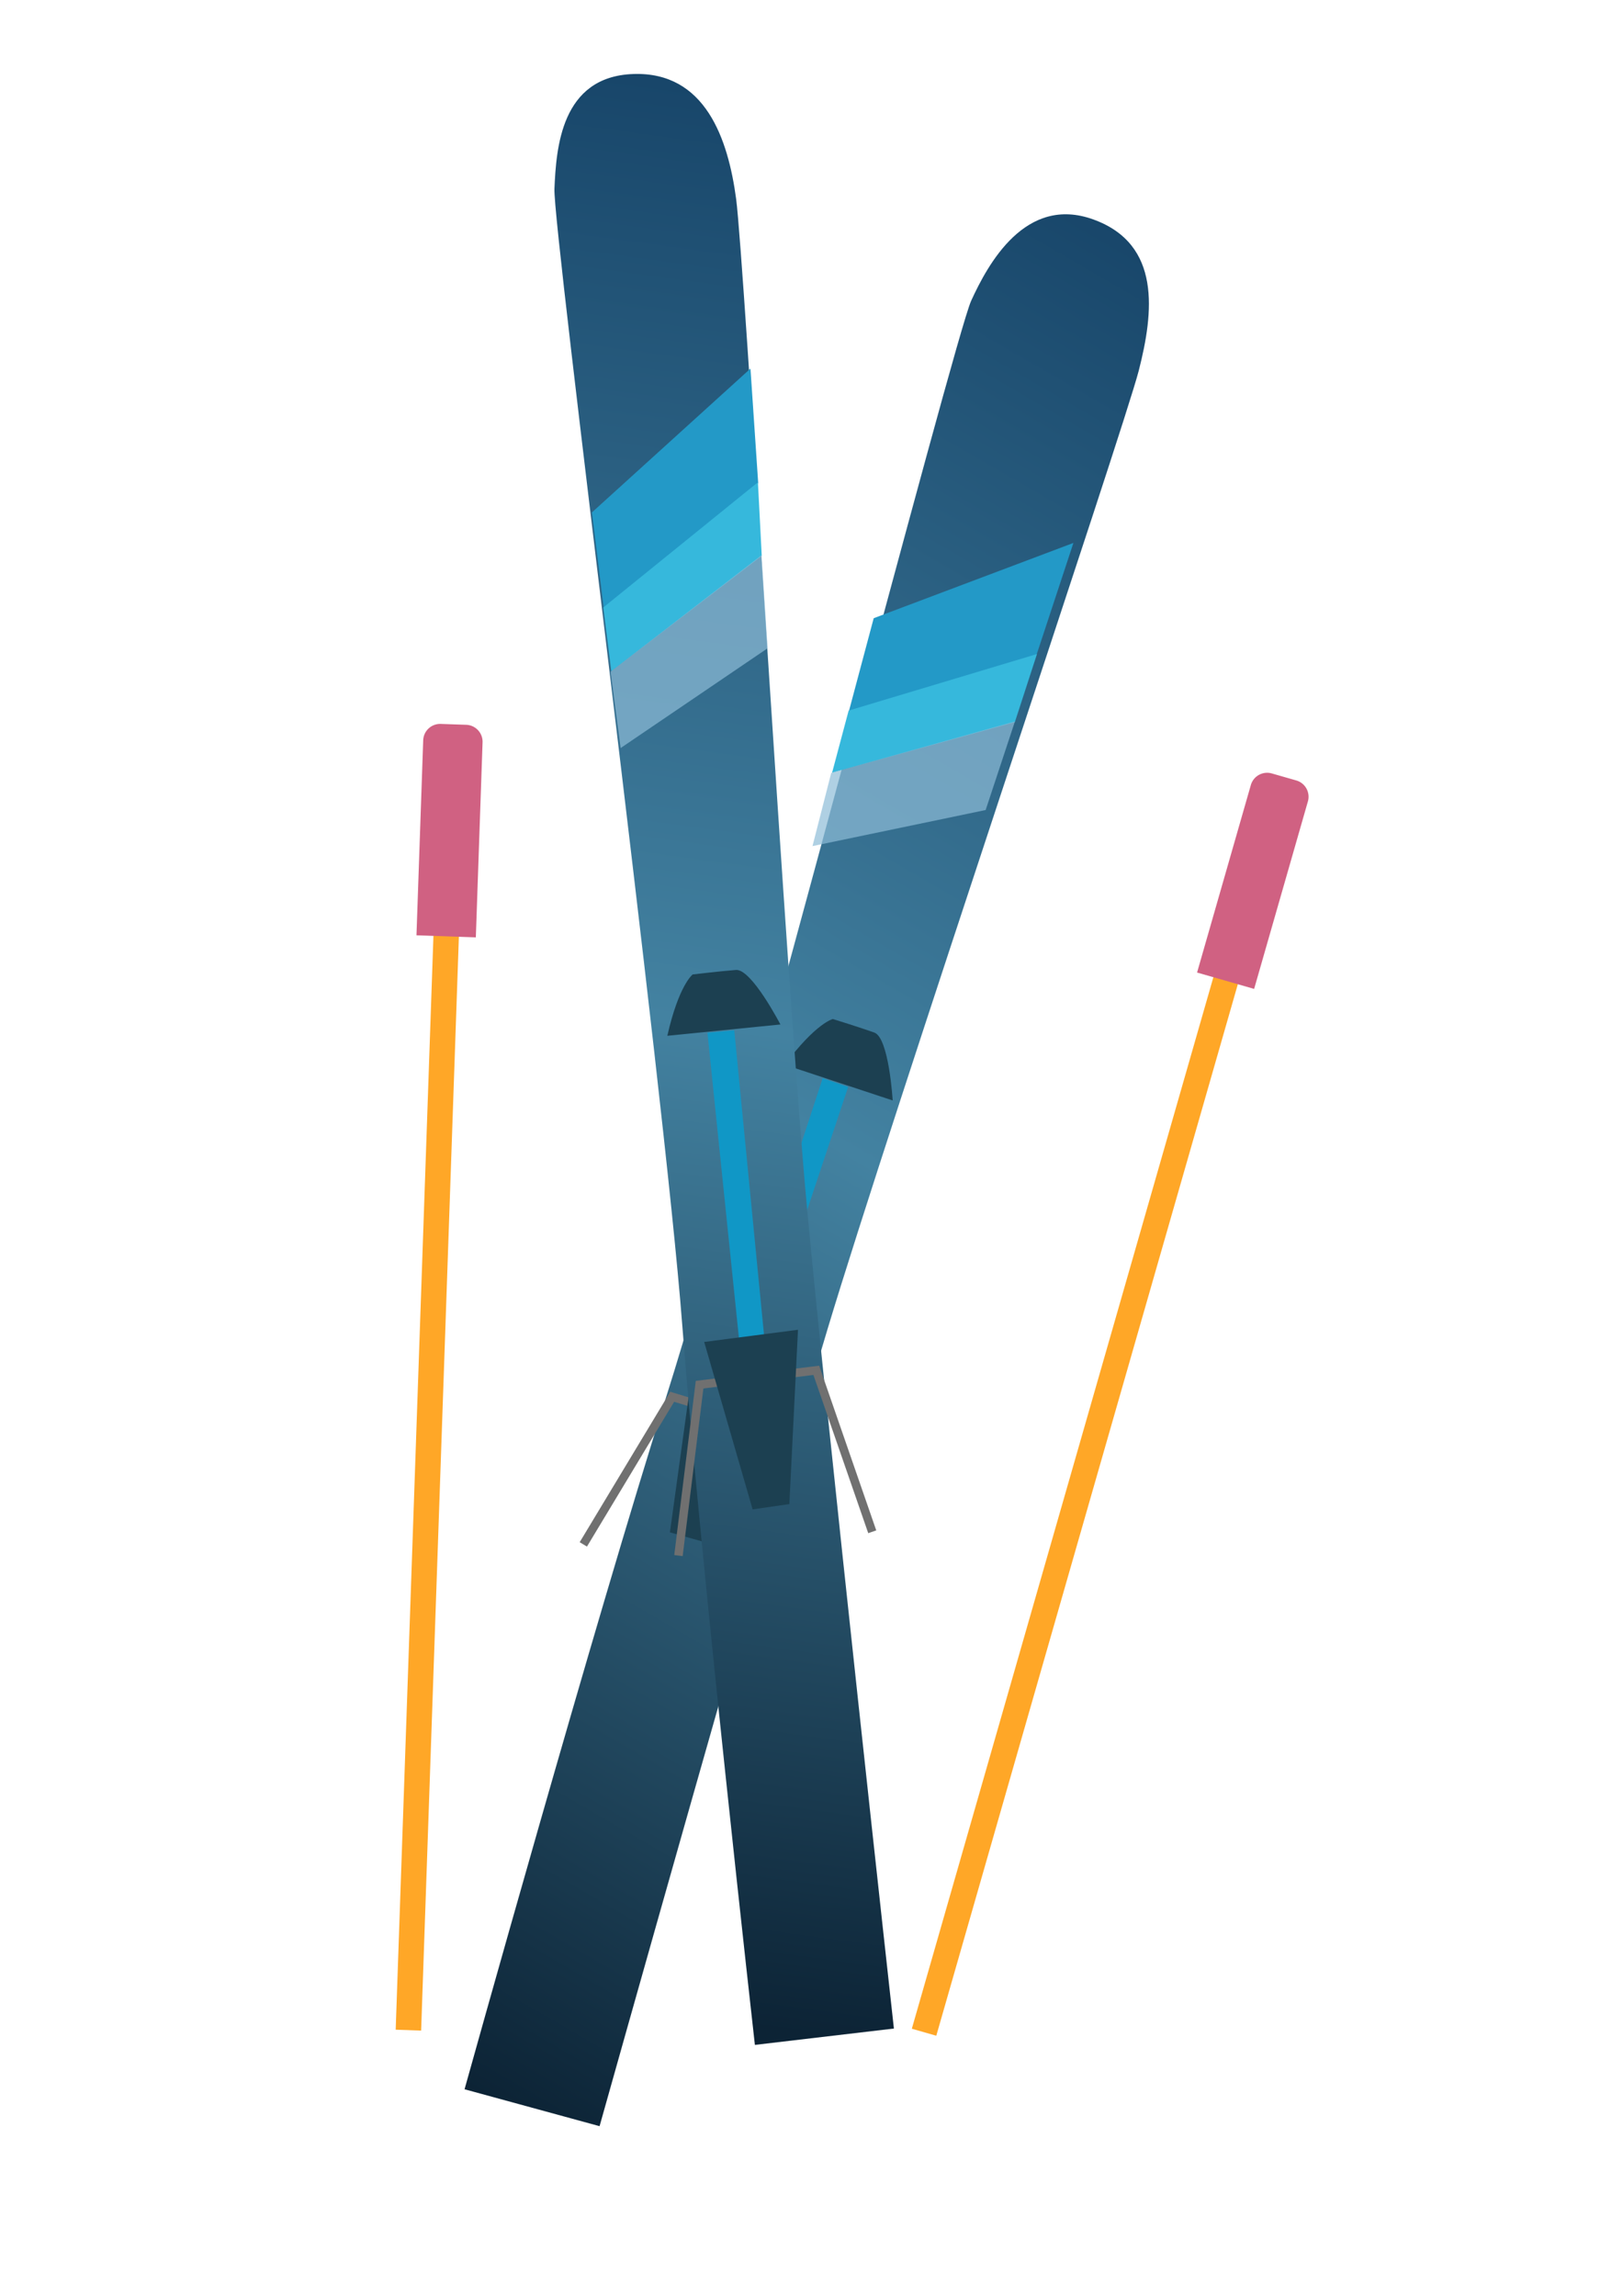 <svg xmlns="http://www.w3.org/2000/svg" xmlns:xlink="http://www.w3.org/1999/xlink" width="191.378" height="270.758" viewBox="0 0 191.378 270.758">
  <defs>
    <style>
      .cls-1, .cls-6 {
        fill: none;
      }

      .cls-2 {
        clip-path: url(#clip-path);
      }

      .cls-3 {
        fill: url(#linear-gradient);
      }

      .cls-4 {
        fill: #1c4051;
      }

      .cls-5 {
        fill: #1097c6;
      }

      .cls-6 {
        stroke: #707070;
      }

      .cls-7 {
        fill: #2399c7;
      }

      .cls-8 {
        fill: #36b8dc;
      }

      .cls-9 {
        fill: #8ebdd7;
        opacity: 0.7;
      }

      .cls-10 {
        fill: #ffa727;
      }

      .cls-11 {
        fill: #d06182;
      }

      .cls-12 {
        filter: url(#Path_16);
      }

      .cls-13 {
        filter: url(#Path_17);
      }
    </style>
    <clipPath id="clip-path">
      <rect class="cls-1" width="191.378" height="270.758"/>
    </clipPath>
    <linearGradient id="linear-gradient" x1="0.5" x2="0.5" y2="1" gradientUnits="objectBoundingBox">
      <stop offset="0" stop-color="#18466a"/>
      <stop offset="0.484" stop-color="#4382a1"/>
      <stop offset="1" stop-color="#0c2335"/>
    </linearGradient>
    <filter id="Path_17" x="5.044" y="18.888" width="180.505" height="238.557" filterUnits="userSpaceOnUse">
      <feOffset dy="2" input="SourceAlpha"/>
      <feGaussianBlur stdDeviation="1" result="blur"/>
      <feFlood flood-opacity="0.302"/>
      <feComposite operator="in" in2="blur"/>
      <feComposite in="SourceGraphic"/>
    </filter>
    <filter id="Path_16" x="32.418" y="4.561" width="107.003" height="241.925" filterUnits="userSpaceOnUse">
      <feOffset dy="2" input="SourceAlpha"/>
      <feGaussianBlur stdDeviation="1" result="blur-2"/>
      <feFlood flood-opacity="0.529"/>
      <feComposite operator="in" in2="blur-2"/>
      <feComposite in="SourceGraphic"/>
    </filter>
  </defs>
  <g id="Skis" class="cls-2">
    <g id="Skis-2" data-name="Skis" transform="translate(-1007.525 -897.072) rotate(8)">
      <g class="cls-13" transform="matrix(0.99, -0.14, 0.14, 0.99, 1122.57, 748.12)">
        <path id="Path_17-2" data-name="Path 17" class="cls-3" d="M-820.18,996.7l15.97-4.178S-822,922.553-827.848,897.65s-22.738-109.464-24.642-116.285-5.12-14.255-13.529-12.774-8.155,10.792-7.71,15.5,27.3,102.148,33.295,129.587S-820.18,996.7-820.18,996.7Z" transform="translate(1263.22 -208.61) rotate(30)"/>
      </g>
      <g id="Group_8" data-name="Group 8" transform="matrix(0.914, 0.407, -0.407, 0.914, 443.183, -457.665)">
        <path id="Path_21" data-name="Path 21" class="cls-4" d="M-846.509,882.129c.513-6.138,1.951-7.577,1.951-7.577s3.184-.841,4.985-1.237,6.082,5.638,6.082,5.638Z" transform="translate(2102)"/>
        <path id="Path_22" data-name="Path 22" class="cls-5" d="M-838.783,880.393l8.567,35.462-2.929.571-8.732-35.317Z" transform="translate(2102)"/>
        <path id="Path_24" data-name="Path 24" class="cls-6" d="M-892.213,954.08l4.931-19.7h13.865l4.223,19.7" transform="matrix(0.966, -0.259, 0.259, 0.966, 1880.093, -210.074)"/>
        <path id="Path_23" data-name="Path 23" class="cls-4" d="M-837.18,918.279l10.753-2.962,1.852,20.495-4.2,1.225Z" transform="translate(2102 -1)"/>
      </g>
      <g class="cls-12" transform="matrix(0.99, -0.14, 0.14, 0.99, 1122.57, 748.12)">
        <path id="Path_16-2" data-name="Path 16" class="cls-3" d="M-820.18,996.7l15.97-4.178S-822,922.553-827.848,897.65s-22.738-109.464-24.642-116.285-5.658-14.384-14.066-12.9-7.765,9.964-7.321,14.672,27.444,103.105,33.443,130.544S-820.18,996.7-820.18,996.7Z" transform="translate(1039.73 -633.59) rotate(8)"/>
      </g>
      <g id="Group_5" data-name="Group 5" transform="translate(-38 -24)">
        <path id="Path_18" data-name="Path 18" class="cls-7" d="M-863.906,822.249l16.155-19.4,2.781,13.244-15.947,17.257Z" transform="translate(2102)"/>
        <path id="Path_19" data-name="Path 19" class="cls-8" d="M-864.015,820.159l16-17.159,1.653,8.531-15.675,15.947Z" transform="translate(2105 13)"/>
        <path id="Path_20" data-name="Path 20" class="cls-9" d="M-856.684,849.295l15.526-14.068-2.237-10.774-15.72,16.09Z" transform="translate(2102)"/>
      </g>
      <g id="Group_6" data-name="Group 6" transform="matrix(0.927, 0.375, -0.375, 0.927, 395.366, -420.532)">
        <path id="Path_18-2" data-name="Path 18" class="cls-7" d="M-863.906,822.249l15.947-19.47,2.846,13.638-15.8,16.93Z" transform="translate(2102)"/>
        <path id="Path_19-2" data-name="Path 19" class="cls-8" d="M-864.015,820.159l15.893-16.886,1.759,8.257-15.675,15.947Z" transform="translate(2105 13)"/>
        <path id="Path_20-2" data-name="Path 20" class="cls-9" d="M-856.708,849.129l15.549-13.9-2.237-10.774-15.72,16.09Z" transform="translate(2102)"/>
      </g>
      <g id="Group_7" data-name="Group 7" transform="translate(-38 -24)">
        <path id="Path_21-2" data-name="Path 21" class="cls-4" d="M-846.509,882.129c.513-6.138,1.951-7.577,1.951-7.577s3.184-.841,4.985-1.237,6.082,5.638,6.082,5.638Z" transform="translate(2102)"/>
        <path id="Path_22-2" data-name="Path 22" class="cls-5" d="M-838.783,880.393l8.567,35.462-2.929.571-8.732-35.317Z" transform="translate(2102)"/>
        <path id="Path_24-2" data-name="Path 24" class="cls-6" d="M-892.213,954.08l4.931-19.7h13.865l4.223,19.7" transform="matrix(0.966, -0.259, 0.259, 0.966, 1880.093, -210.074)"/>
        <path id="Path_23-2" data-name="Path 23" class="cls-4" d="M-837.18,918.279l10.753-2.962,1.852,20.495-4.2,1.225Z" transform="translate(2102 -1)"/>
      </g>
      <g id="Group_9" data-name="Group 9" transform="matrix(0.995, -0.105, 0.105, 0.995, -67.325, 113.578)">
        <rect id="Rectangle_12" data-name="Rectangle 12" class="cls-10" width="3" height="133" transform="translate(1171 860)"/>
        <path id="Rectangle_13" data-name="Rectangle 13" class="cls-11" d="M2,0H5A2,2,0,0,1,7,2V25a0,0,0,0,1,0,0H0a0,0,0,0,1,0,0V2A2,2,0,0,1,2,0Z" transform="translate(1169 839)"/>
      </g>
      <g id="Group_10" data-name="Group 10" transform="translate(240.932 -176.235) rotate(8)">
        <rect id="Rectangle_12-2" data-name="Rectangle 12" class="cls-10" width="3" height="133" transform="translate(1171 860)"/>
        <path id="Rectangle_13-2" data-name="Rectangle 13" class="cls-11" d="M2,0H5A2,2,0,0,1,7,2V25a0,0,0,0,1,0,0H0a0,0,0,0,1,0,0V2A2,2,0,0,1,2,0Z" transform="translate(1169 839)"/>
      </g>
    </g>
  </g>
</svg>
